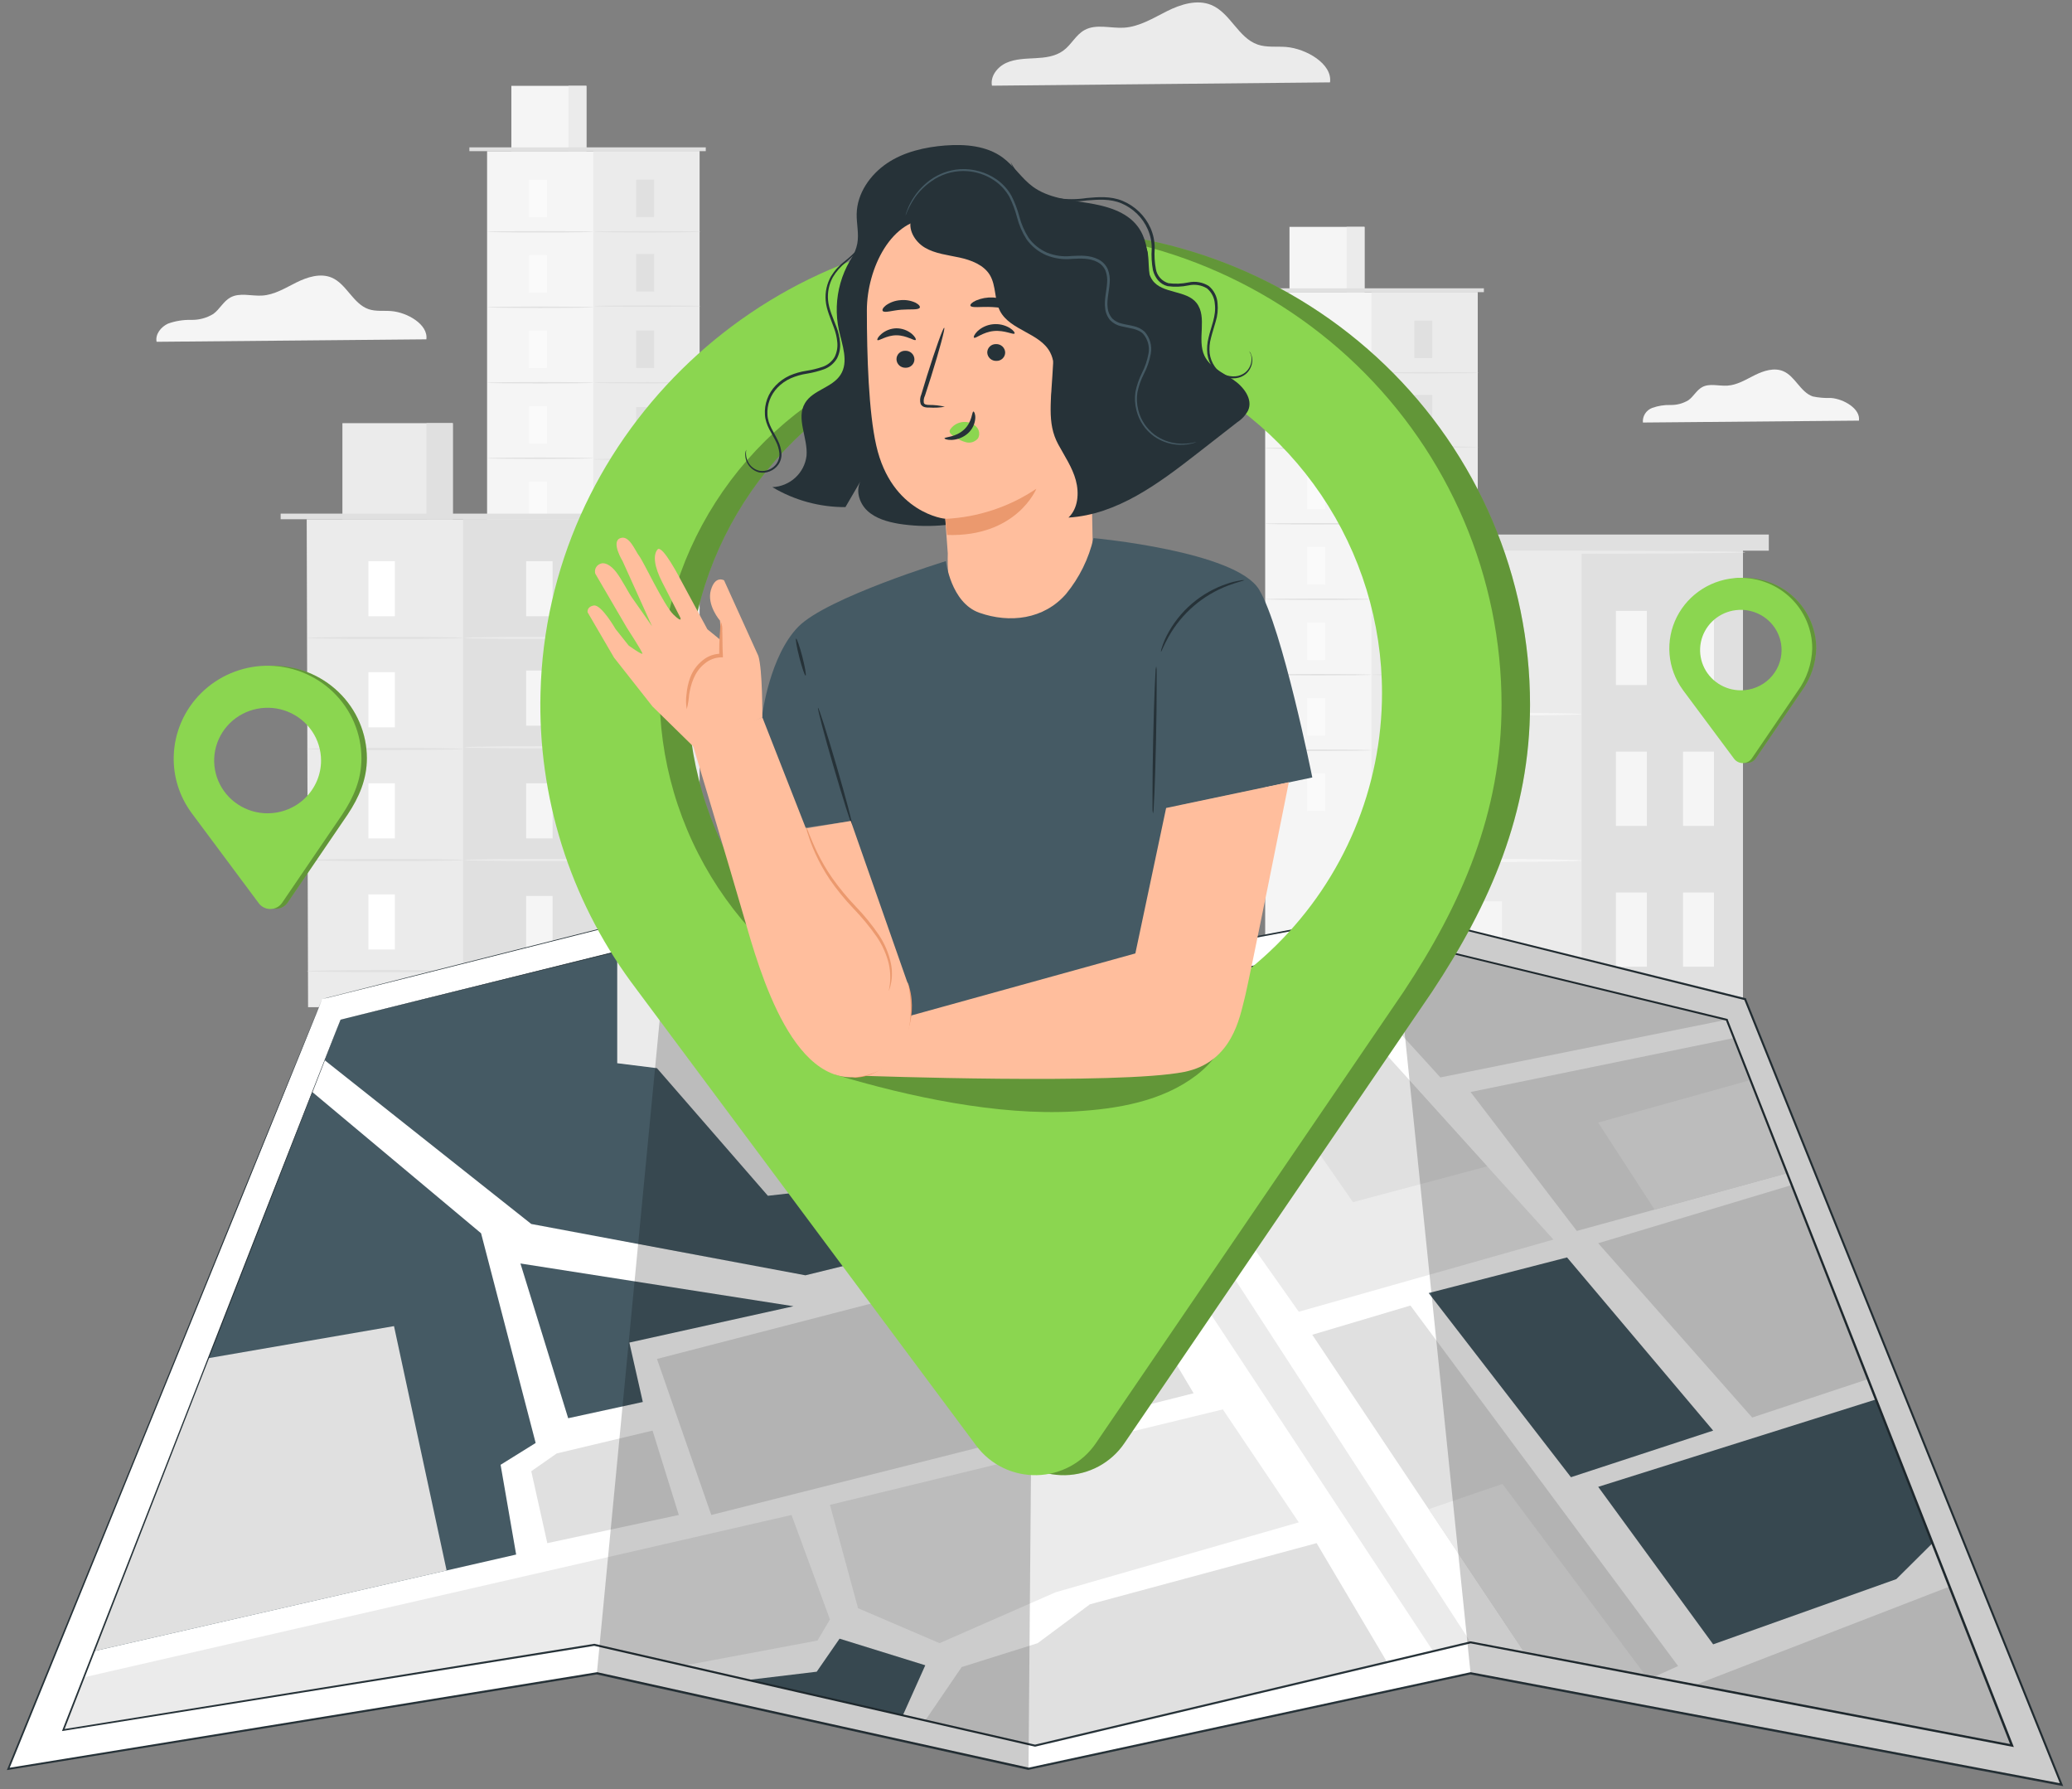 <svg width="161" height="139" viewBox="0 0 161 139" fill="none" xmlns="http://www.w3.org/2000/svg">
<rect x="0" y="0" width="161" height="139" fill="#808080" stroke="none"/>
<path d="M54.357 11.743H37.848V63.401H54.357V11.743Z" fill="#F5F5F5"/>
<path d="M54.357 11.743H46.102V63.259H54.357V11.743Z" fill="#EBEBEB"/>
<path d="M45.563 6.669H39.734V11.74H45.563V6.669Z" fill="#F5F5F5"/>
<path d="M45.563 6.669H44.173V11.74H45.563V6.669Z" fill="#EBEBEB"/>
<path d="M36.472 11.743V11.447H54.841V11.743" fill="#E0E0E0"/>
<path d="M42.503 13.955H41.106V16.865H42.503V13.955Z" fill="#FAFAFA"/>
<path d="M46.102 18.005C46.102 18.035 44.255 18.062 41.974 18.062C39.692 18.062 37.848 18.035 37.848 18.005C37.848 17.974 39.696 17.951 41.974 17.951C44.251 17.951 46.102 17.974 46.102 18.005Z" fill="#E0E0E0"/>
<path d="M50.829 13.955H49.432V16.865H50.829V13.955Z" fill="#E0E0E0"/>
<path d="M54.428 18.005C54.428 18.035 52.581 18.062 50.303 18.062C48.025 18.062 46.174 18.035 46.174 18.005C46.174 17.974 48.022 17.951 50.303 17.951C52.584 17.951 54.428 17.974 54.428 18.005Z" fill="#E0E0E0"/>
<path d="M50.829 19.731H49.432V22.641H50.829V19.731Z" fill="#E0E0E0"/>
<path d="M54.428 23.78C54.428 23.811 52.581 23.837 50.303 23.837C48.025 23.837 46.174 23.811 46.174 23.78C46.174 23.75 48.022 23.726 50.303 23.726C52.584 23.726 54.428 23.75 54.428 23.78Z" fill="#E0E0E0"/>
<path d="M50.829 25.678H49.432V28.588H50.829V25.678Z" fill="#E0E0E0"/>
<path d="M54.428 29.731C54.428 29.762 52.581 29.785 50.303 29.785C48.025 29.785 46.174 29.762 46.174 29.731C46.174 29.701 48.022 29.677 50.303 29.677C52.584 29.677 54.428 29.701 54.428 29.731Z" fill="#E0E0E0"/>
<path d="M50.829 31.629H49.432V34.539H50.829V31.629Z" fill="#E0E0E0"/>
<path d="M54.428 35.682C54.428 35.712 52.581 35.736 50.303 35.736C48.025 35.736 46.174 35.712 46.174 35.682C46.174 35.652 48.022 35.625 50.303 35.625C52.584 35.625 54.428 35.652 54.428 35.682Z" fill="#E0E0E0"/>
<path d="M50.829 37.412H49.432V40.322H50.829V37.412Z" fill="#E0E0E0"/>
<path d="M54.428 41.465C54.428 41.495 52.581 41.522 50.303 41.522C48.025 41.522 46.174 41.495 46.174 41.465C46.174 41.434 48.022 41.411 50.303 41.411C52.584 41.411 54.428 41.431 54.428 41.465Z" fill="#E0E0E0"/>
<path d="M50.829 43.214H49.432V46.124H50.829V43.214Z" fill="#E0E0E0"/>
<path d="M50.829 49.095H49.432V52.004H50.829V49.095Z" fill="#E0E0E0"/>
<path d="M54.428 47.264C54.428 47.294 52.581 47.321 50.303 47.321C48.025 47.321 46.174 47.294 46.174 47.264C46.174 47.233 48.022 47.21 50.303 47.21C52.584 47.21 54.428 47.233 54.428 47.264Z" fill="#E0E0E0"/>
<path d="M42.503 19.819H41.106V22.728H42.503V19.819Z" fill="#FAFAFA"/>
<path d="M46.103 23.868C46.103 23.898 44.255 23.925 41.974 23.925C39.693 23.925 37.842 23.898 37.842 23.868C37.842 23.837 39.689 23.814 41.967 23.814C44.245 23.814 46.103 23.837 46.103 23.868Z" fill="#E0E0E0"/>
<path d="M42.503 25.682H41.106V28.591H42.503V25.682Z" fill="#FAFAFA"/>
<path d="M46.103 29.735C46.103 29.765 44.255 29.788 41.974 29.788C39.693 29.788 37.842 29.765 37.842 29.735C37.842 29.704 39.689 29.677 41.967 29.677C44.245 29.677 46.103 29.704 46.103 29.735Z" fill="#E0E0E0"/>
<path d="M42.503 31.545H41.106V34.455H42.503V31.545Z" fill="#FAFAFA"/>
<path d="M46.103 35.598C46.103 35.628 44.255 35.652 41.974 35.652C39.693 35.652 37.842 35.628 37.842 35.598C37.842 35.568 39.689 35.541 41.967 35.541C44.245 35.541 46.103 35.568 46.103 35.598Z" fill="#E0E0E0"/>
<path d="M42.503 37.412H41.106V40.322H42.503V37.412Z" fill="#FAFAFA"/>
<path d="M46.103 41.465C46.103 41.495 44.255 41.522 41.974 41.522C39.693 41.522 37.842 41.492 37.842 41.465C37.842 41.438 39.689 41.411 41.967 41.411C44.245 41.411 46.103 41.431 46.103 41.465Z" fill="#E0E0E0"/>
<path d="M42.503 43.275H41.106V46.185H42.503V43.275Z" fill="#FAFAFA"/>
<path d="M46.102 47.325C46.102 47.355 44.255 47.382 41.974 47.382C39.692 47.382 37.848 47.355 37.848 47.325C37.848 47.294 39.696 47.27 41.974 47.27C44.251 47.27 46.102 47.294 46.102 47.325Z" fill="#E0E0E0"/>
<path d="M42.503 49.138H41.106V52.048H42.503V49.138Z" fill="#FAFAFA"/>
<path d="M114.817 22.695H98.308V74.352H114.817V22.695Z" fill="#F5F5F5"/>
<path d="M114.82 22.695H106.566V74.21H114.82V22.695Z" fill="#EBEBEB"/>
<path d="M106.027 17.624H100.197V22.695H106.027V17.624Z" fill="#F5F5F5"/>
<path d="M106.027 17.624H104.637V22.695H106.027V17.624Z" fill="#EBEBEB"/>
<path d="M96.936 22.695V22.398H115.302V22.695" fill="#E0E0E0"/>
<path d="M102.967 24.906H101.57V27.816H102.967V24.906Z" fill="#FAFAFA"/>
<path d="M106.566 28.959C106.566 28.989 104.718 29.013 102.437 29.013C100.156 29.013 98.308 28.989 98.308 28.959C98.308 28.929 100.159 28.902 102.437 28.902C104.715 28.902 106.566 28.929 106.566 28.959Z" fill="#E0E0E0"/>
<path d="M111.293 24.906H109.896V27.816H111.293V24.906Z" fill="#E0E0E0"/>
<path d="M114.892 28.959C114.892 28.989 113.045 29.013 110.763 29.013C108.482 29.013 106.638 28.989 106.638 28.959C106.638 28.929 108.485 28.902 110.763 28.902C113.041 28.902 114.892 28.929 114.892 28.959Z" fill="#E0E0E0"/>
<path d="M111.293 30.682H109.896V33.592H111.293V30.682Z" fill="#E0E0E0"/>
<path d="M114.892 34.721C114.892 34.752 113.045 34.775 110.763 34.775C108.482 34.775 106.638 34.752 106.638 34.721C106.638 34.691 108.485 34.664 110.763 34.664C113.041 34.664 114.892 34.721 114.892 34.721Z" fill="#E0E0E0"/>
<path d="M111.293 36.633H109.896V39.543H111.293V36.633Z" fill="#E0E0E0"/>
<path d="M114.892 40.686C114.892 40.716 113.045 40.74 110.763 40.74C108.482 40.74 106.638 40.716 106.638 40.686C106.638 40.655 108.485 40.628 110.763 40.628C113.041 40.628 114.892 40.655 114.892 40.686Z" fill="#E0E0E0"/>
<path d="M111.293 42.584H109.896V45.494H111.293V42.584Z" fill="#E0E0E0"/>
<path d="M114.892 46.633C114.892 46.667 113.045 46.691 110.763 46.691C108.482 46.691 106.638 46.667 106.638 46.633C106.638 46.599 108.485 46.579 110.763 46.579C113.041 46.579 114.892 46.603 114.892 46.633Z" fill="#E0E0E0"/>
<path d="M111.293 48.363H109.896V51.273H111.293V48.363Z" fill="#E0E0E0"/>
<path d="M114.892 52.416C114.892 52.446 113.045 52.47 110.763 52.47C108.482 52.47 106.638 52.446 106.638 52.416C106.638 52.385 108.485 52.358 110.763 52.358C113.041 52.358 114.892 52.385 114.892 52.416Z" fill="#E0E0E0"/>
<path d="M111.293 54.166H109.896V57.075H111.293V54.166Z" fill="#E0E0E0"/>
<path d="M111.293 60.046H109.896V62.956H111.293V60.046Z" fill="#E0E0E0"/>
<path d="M114.892 58.218C114.892 58.249 113.045 58.272 110.763 58.272C108.482 58.272 106.638 58.249 106.638 58.218C106.638 58.188 108.485 58.164 110.763 58.164C113.041 58.164 114.892 58.188 114.892 58.218Z" fill="#E0E0E0"/>
<path d="M102.967 30.77H101.57V33.679H102.967V30.77Z" fill="#FAFAFA"/>
<path d="M106.566 34.822C106.566 34.853 104.718 34.876 102.437 34.876C100.156 34.876 98.308 34.853 98.308 34.822C98.308 34.792 100.159 34.768 102.437 34.768C104.715 34.768 106.566 34.792 106.566 34.822Z" fill="#E0E0E0"/>
<path d="M102.967 36.636H101.57V39.546H102.967V36.636Z" fill="#FAFAFA"/>
<path d="M106.566 40.686C106.566 40.716 104.718 40.743 102.437 40.743C100.156 40.743 98.308 40.716 98.308 40.686C98.308 40.655 100.159 40.632 102.437 40.632C104.715 40.632 106.566 40.655 106.566 40.686Z" fill="#E0E0E0"/>
<path d="M102.967 42.5H101.57V45.409H102.967V42.5Z" fill="#FAFAFA"/>
<path d="M106.566 46.549C106.566 46.583 104.718 46.606 102.437 46.606C100.156 46.606 98.308 46.583 98.308 46.549C98.308 46.515 100.159 46.495 102.437 46.495C104.715 46.495 106.566 46.522 106.566 46.549Z" fill="#E0E0E0"/>
<path d="M102.967 48.363H101.57V51.273H102.967V48.363Z" fill="#FAFAFA"/>
<path d="M106.566 52.416C106.566 52.446 104.718 52.47 102.437 52.47C100.156 52.47 98.308 52.446 98.308 52.416C98.308 52.385 100.159 52.358 102.437 52.358C104.715 52.358 106.566 52.385 106.566 52.416Z" fill="#E0E0E0"/>
<path d="M102.967 54.23H101.57V57.139H102.967V54.23Z" fill="#FAFAFA"/>
<path d="M106.566 58.279C106.566 58.309 104.718 58.333 102.437 58.333C100.156 58.333 98.308 58.309 98.308 58.279C98.308 58.249 100.159 58.225 102.437 58.225C104.715 58.225 106.566 58.249 106.566 58.279Z" fill="#E0E0E0"/>
<path d="M102.967 60.093H101.57V63.003H102.967V60.093Z" fill="#FAFAFA"/>
<path d="M135.434 42.739H108.7V77.548H135.434V42.739Z" fill="#EBEBEB"/>
<path d="M135.43 42.739H122.897V77.548H135.43V42.739Z" fill="#E0E0E0"/>
<path d="M116.709 47.453H114.305V53.218H116.709V47.453Z" fill="#F5F5F5"/>
<path d="M116.709 70.016H114.305V75.781H116.709V70.016Z" fill="#F5F5F5"/>
<path d="M122.897 55.48C122.897 55.545 119.721 55.595 115.8 55.595C111.88 55.595 108.7 55.545 108.7 55.48C108.7 55.416 111.876 55.362 115.8 55.362C119.724 55.362 122.897 55.413 122.897 55.48Z" fill="#F5F5F5"/>
<path d="M116.709 58.818H114.305V64.584H116.709V58.818Z" fill="#F5F5F5"/>
<path d="M122.897 66.846C122.897 66.91 119.721 66.964 115.8 66.964C111.88 66.964 108.7 66.91 108.7 66.846C108.7 66.782 111.876 66.728 115.8 66.728C119.724 66.728 122.897 66.782 122.897 66.846Z" fill="#F5F5F5"/>
<path d="M127.965 47.453H125.561V53.218H127.965V47.453Z" fill="#F5F5F5"/>
<path d="M133.18 47.453H130.776V53.218H133.18V47.453Z" fill="#F5F5F5"/>
<path d="M127.965 58.39H125.561V64.156H127.965V58.39Z" fill="#F5F5F5"/>
<path d="M133.18 58.39H130.776V64.156H133.18V58.39Z" fill="#F5F5F5"/>
<path d="M127.965 69.331H125.561V75.097H127.965V69.331Z" fill="#F5F5F5"/>
<path d="M133.18 69.331H130.776V75.097H133.18V69.331Z" fill="#F5F5F5"/>
<path d="M137.442 41.525H106.689V42.779H137.442V41.525Z" fill="#E0E0E0"/>
<path d="M135.618 42.901C135.618 42.965 129.645 43.016 122.276 43.016C114.906 43.016 108.929 42.965 108.929 42.901C108.929 42.837 114.906 42.783 122.276 42.783C129.645 42.783 135.618 42.833 135.618 42.901Z" fill="#EBEBEB"/>
<path d="M48.233 78.243H23.938L23.832 40.335H48.127L48.233 78.243Z" fill="#EBEBEB"/>
<path d="M48.127 40.335H35.98V78.243H48.127V40.335Z" fill="#E0E0E0"/>
<path d="M35.184 32.873H26.606V40.335H35.184V32.873Z" fill="#EBEBEB"/>
<path d="M35.184 32.873H33.139V40.335H35.184V32.873Z" fill="#E0E0E0"/>
<path d="M48.838 39.9H21.808V40.335H48.838V39.9Z" fill="#E0E0E0"/>
<path d="M30.683 43.592H28.627V47.874H30.683V43.592Z" fill="white"/>
<path d="M35.98 49.556C35.98 49.6 33.248 49.637 29.905 49.637C26.561 49.637 23.84 49.597 23.84 49.556C23.84 49.516 26.572 49.476 29.912 49.476C33.251 49.476 35.98 49.506 35.98 49.556Z" fill="#E0E0E0"/>
<path d="M42.937 43.592H40.881V47.874H42.937V43.592Z" fill="#F5F5F5"/>
<path d="M48.233 49.556C48.233 49.6 45.501 49.637 42.158 49.637C38.815 49.637 36.086 49.6 36.086 49.556C36.086 49.513 38.818 49.476 42.158 49.476C45.498 49.476 48.233 49.506 48.233 49.556Z" fill="#EBEBEB"/>
<path d="M42.937 52.092H40.881V56.374H42.937V52.092Z" fill="#F5F5F5"/>
<path d="M48.233 58.053C48.233 58.097 45.501 58.134 42.158 58.134C38.815 58.134 36.086 58.097 36.086 58.053C36.086 58.009 38.818 57.969 42.158 57.969C45.498 57.969 48.233 58.006 48.233 58.053Z" fill="#EBEBEB"/>
<path d="M42.937 60.848H40.881V65.13H42.937V60.848Z" fill="#F5F5F5"/>
<path d="M48.233 66.809C48.233 66.853 45.501 66.89 42.158 66.89C38.815 66.89 36.086 66.853 36.086 66.809C36.086 66.765 38.818 66.725 42.158 66.725C45.498 66.725 48.233 66.752 48.233 66.809Z" fill="#EBEBEB"/>
<path d="M42.937 69.601H40.881V73.883H42.937V69.601Z" fill="#F5F5F5"/>
<path d="M48.233 75.565C48.233 75.609 45.501 75.646 42.158 75.646C38.815 75.646 36.086 75.609 36.086 75.565C36.086 75.522 38.818 75.481 42.158 75.481C45.498 75.481 48.233 75.518 48.233 75.565Z" fill="#EBEBEB"/>
<path d="M30.683 52.22H28.627V56.502H30.683V52.22Z" fill="white"/>
<path d="M35.98 58.181C35.98 58.228 33.248 58.262 29.905 58.262C26.561 58.262 23.84 58.228 23.84 58.181C23.84 58.134 26.572 58.1 29.912 58.1C33.251 58.1 35.98 58.137 35.98 58.181Z" fill="#E0E0E0"/>
<path d="M30.683 60.848H28.627V65.13H30.683V60.848Z" fill="white"/>
<path d="M35.98 66.809C35.98 66.856 33.248 66.894 29.905 66.894C26.561 66.894 23.84 66.856 23.84 66.809C23.84 66.762 26.572 66.728 29.912 66.728C33.251 66.728 35.98 66.752 35.98 66.809Z" fill="#E0E0E0"/>
<path d="M30.683 69.48H28.627V73.762H30.683V69.48Z" fill="white"/>
<path d="M35.98 75.441C35.98 75.484 33.248 75.522 29.905 75.522C26.561 75.522 23.84 75.484 23.84 75.441C23.84 75.397 26.572 75.36 29.912 75.36C33.251 75.36 35.98 75.394 35.98 75.441Z" fill="#E0E0E0"/>
<path d="M144.446 32.675C144.576 31.751 143.258 30.989 142.267 30.915C141.794 30.933 141.32 30.894 140.857 30.797C139.89 30.459 139.491 29.225 138.559 28.834C137.852 28.538 137.039 28.801 136.352 29.141C135.666 29.482 134.986 29.91 134.225 29.957C133.542 30.001 132.835 29.755 132.254 30.078C131.821 30.318 131.592 30.81 131.192 31.09C130.776 31.342 130.294 31.471 129.806 31.461C129.318 31.447 128.833 31.525 128.375 31.69C128.147 31.777 127.954 31.934 127.825 32.138C127.696 32.343 127.637 32.583 127.658 32.823L144.446 32.675Z" fill="#F5F5F5"/>
<path d="M103.346 6.399C103.547 4.96 101.485 3.773 99.931 3.648C99.193 3.591 98.425 3.702 97.728 3.463C96.212 2.94 95.604 1.005 94.125 0.388C93.019 -0.071 91.735 0.337 90.673 0.87C89.611 1.403 88.542 2.073 87.343 2.151C86.318 2.215 85.168 1.834 84.269 2.336C83.586 2.711 83.245 3.486 82.61 3.941C81.974 4.397 81.196 4.481 80.438 4.521C79.68 4.562 78.891 4.572 78.197 4.882C77.504 5.192 76.934 5.921 77.077 6.656L103.346 6.399Z" fill="#EBEBEB"/>
<path d="M33.129 26.36C33.289 25.21 31.646 24.262 30.397 24.165C29.809 24.117 29.198 24.208 28.638 24.016C27.429 23.598 26.93 22.057 25.769 21.565C24.885 21.198 23.87 21.524 23.017 21.949C22.163 22.374 21.309 22.91 20.36 22.961C19.53 23.011 18.628 22.708 17.901 23.109C17.358 23.406 17.074 24.023 16.576 24.387C16.057 24.705 15.455 24.866 14.844 24.849C14.236 24.836 13.63 24.934 13.058 25.139C12.508 25.389 12.051 25.965 12.167 26.552L33.129 26.36Z" fill="#F5F5F5"/>
<path d="M21.05 51.718C19.723 51.749 18.43 52.138 17.31 52.841C16.191 53.544 15.286 54.536 14.695 55.709C14.104 56.882 13.848 58.192 13.955 59.498C14.062 60.804 14.528 62.057 15.302 63.121L15.371 63.218L20.538 70.154C20.643 70.295 20.781 70.409 20.941 70.487C21.1 70.564 21.276 70.603 21.454 70.599C21.632 70.596 21.806 70.55 21.962 70.466C22.118 70.382 22.252 70.262 22.351 70.117L27.02 63.262C27.901 61.934 28.508 60.541 28.508 58.903C28.506 57.945 28.311 56.996 27.933 56.114C27.555 55.231 27.003 54.432 26.308 53.763C25.614 53.094 24.791 52.568 23.888 52.217C22.985 51.866 22.02 51.696 21.05 51.718ZM21.224 64.156C20.139 64.156 19.079 63.838 18.177 63.243C17.275 62.648 16.572 61.803 16.157 60.813C15.742 59.824 15.633 58.735 15.845 57.684C16.056 56.634 16.579 55.669 17.346 54.912C18.113 54.155 19.09 53.639 20.154 53.43C21.218 53.221 22.321 53.328 23.323 53.738C24.325 54.148 25.182 54.842 25.784 55.733C26.387 56.623 26.709 57.67 26.709 58.741C26.709 60.177 26.131 61.554 25.102 62.57C24.074 63.585 22.679 64.156 21.224 64.156Z" fill="#8BD650"/>
<g opacity="0.3">
<path d="M21.05 51.718C19.723 51.749 18.43 52.138 17.31 52.841C16.191 53.544 15.286 54.536 14.695 55.709C14.104 56.882 13.848 58.192 13.955 59.498C14.062 60.804 14.528 62.057 15.302 63.121L15.371 63.218L20.538 70.154C20.643 70.295 20.781 70.409 20.941 70.487C21.1 70.564 21.276 70.603 21.454 70.599C21.632 70.596 21.806 70.55 21.962 70.466C22.118 70.382 22.252 70.262 22.351 70.117L27.02 63.262C27.901 61.934 28.508 60.541 28.508 58.903C28.506 57.945 28.311 56.996 27.933 56.114C27.555 55.231 27.003 54.432 26.308 53.763C25.614 53.094 24.791 52.568 23.888 52.217C22.985 51.866 22.02 51.696 21.05 51.718ZM21.224 64.156C20.139 64.156 19.079 63.838 18.177 63.243C17.275 62.648 16.572 61.803 16.157 60.813C15.742 59.824 15.633 58.735 15.845 57.684C16.056 56.634 16.579 55.669 17.346 54.912C18.113 54.155 19.09 53.639 20.154 53.43C21.218 53.221 22.321 53.328 23.323 53.738C24.325 54.148 25.182 54.842 25.784 55.733C26.387 56.623 26.709 57.67 26.709 58.741C26.709 60.177 26.131 61.554 25.102 62.57C24.074 63.585 22.679 64.156 21.224 64.156Z" fill="black"/>
</g>
<path d="M20.619 51.718C18.748 51.767 16.967 52.523 15.642 53.829C14.318 55.135 13.551 56.893 13.499 58.741C13.454 60.31 13.934 61.851 14.865 63.124L14.937 63.222L20.1 70.157C20.205 70.302 20.344 70.418 20.504 70.498C20.665 70.578 20.843 70.617 21.023 70.614C21.202 70.611 21.379 70.564 21.536 70.479C21.694 70.394 21.828 70.272 21.927 70.124L26.596 63.269C27.48 61.941 28.085 60.548 28.085 58.91C28.084 57.95 27.888 57.001 27.511 56.117C27.133 55.233 26.58 54.433 25.884 53.763C25.189 53.093 24.365 52.567 23.461 52.216C22.557 51.865 21.591 51.695 20.619 51.718ZM20.79 63.181C19.969 63.181 19.166 62.94 18.484 62.489C17.801 62.038 17.27 61.397 16.956 60.648C16.642 59.899 16.56 59.075 16.721 58.279C16.882 57.484 17.277 56.754 17.858 56.181C18.439 55.608 19.179 55.218 19.985 55.06C20.79 54.902 21.625 54.983 22.383 55.294C23.142 55.604 23.79 56.13 24.247 56.804C24.703 57.478 24.946 58.271 24.946 59.081C24.946 59.62 24.838 60.153 24.629 60.65C24.42 61.147 24.113 61.599 23.727 61.98C23.341 62.36 22.884 62.662 22.38 62.867C21.875 63.073 21.335 63.178 20.79 63.178V63.181Z" fill="#8BD650"/>
<path d="M135.465 44.89C134.452 44.912 133.465 45.207 132.61 45.742C131.755 46.277 131.064 47.033 130.612 47.928C130.16 48.822 129.964 49.822 130.045 50.818C130.126 51.815 130.482 52.77 131.073 53.582L131.127 53.656L135.065 58.94C135.145 59.045 135.25 59.13 135.37 59.187C135.49 59.245 135.622 59.273 135.755 59.27C135.888 59.268 136.019 59.234 136.137 59.172C136.254 59.11 136.355 59.021 136.431 58.913L139.99 53.69C140.698 52.721 141.094 51.564 141.127 50.369C141.125 49.641 140.977 48.92 140.69 48.248C140.404 47.577 139.985 46.969 139.458 46.459C138.931 45.949 138.306 45.548 137.621 45.279C136.935 45.009 136.202 44.877 135.465 44.89ZM135.598 54.371C134.772 54.371 133.964 54.13 133.277 53.677C132.59 53.224 132.054 52.58 131.737 51.827C131.42 51.073 131.337 50.244 131.497 49.444C131.657 48.644 132.054 47.909 132.637 47.331C133.22 46.753 133.964 46.359 134.774 46.198C135.584 46.038 136.424 46.117 137.188 46.428C137.952 46.738 138.606 47.265 139.067 47.942C139.528 48.619 139.775 49.415 139.778 50.231C139.78 50.774 139.673 51.312 139.464 51.814C139.254 52.316 138.947 52.773 138.558 53.158C138.17 53.542 137.709 53.847 137.201 54.056C136.693 54.264 136.148 54.371 135.598 54.371Z" fill="#8BD650"/>
<g opacity="0.3">
<path d="M135.465 44.89C134.452 44.912 133.465 45.207 132.61 45.742C131.755 46.277 131.064 47.033 130.612 47.928C130.16 48.822 129.964 49.822 130.045 50.818C130.126 51.815 130.482 52.77 131.073 53.582L131.127 53.656L135.065 58.94C135.145 59.045 135.25 59.13 135.37 59.187C135.49 59.245 135.622 59.273 135.755 59.27C135.888 59.268 136.019 59.234 136.137 59.172C136.254 59.11 136.355 59.021 136.431 58.913L139.99 53.69C140.698 52.721 141.094 51.564 141.127 50.369C141.125 49.641 140.977 48.92 140.69 48.248C140.404 47.577 139.985 46.969 139.458 46.459C138.931 45.949 138.306 45.548 137.621 45.279C136.935 45.009 136.202 44.877 135.465 44.89ZM135.598 54.371C134.772 54.371 133.964 54.13 133.277 53.677C132.59 53.224 132.054 52.58 131.737 51.827C131.42 51.073 131.337 50.244 131.497 49.444C131.657 48.644 132.054 47.909 132.637 47.331C133.22 46.753 133.964 46.359 134.774 46.198C135.584 46.038 136.424 46.117 137.188 46.428C137.952 46.738 138.606 47.265 139.067 47.942C139.528 48.619 139.775 49.415 139.778 50.231C139.78 50.774 139.673 51.312 139.464 51.814C139.254 52.316 138.947 52.773 138.558 53.158C138.17 53.542 137.709 53.847 137.201 54.056C136.693 54.264 136.148 54.371 135.598 54.371Z" fill="black"/>
</g>
<path d="M135.137 44.89C134.125 44.914 133.14 45.21 132.286 45.746C131.432 46.282 130.743 47.038 130.292 47.932C129.841 48.826 129.646 49.825 129.728 50.821C129.809 51.816 130.165 52.771 130.755 53.582L130.807 53.656L134.741 58.94C134.821 59.048 134.927 59.135 135.048 59.194C135.17 59.253 135.304 59.282 135.439 59.28C135.575 59.277 135.708 59.242 135.827 59.179C135.946 59.115 136.048 59.024 136.124 58.913L139.682 53.69C140.389 52.721 140.784 51.563 140.816 50.369C140.815 49.639 140.666 48.917 140.379 48.244C140.091 47.571 139.671 46.962 139.142 46.452C138.613 45.942 137.987 45.541 137.299 45.273C136.611 45.005 135.876 44.874 135.137 44.89ZM135.267 53.626C134.641 53.626 134.028 53.443 133.508 53.099C132.987 52.756 132.581 52.268 132.342 51.697C132.102 51.126 132.04 50.497 132.162 49.891C132.284 49.285 132.585 48.728 133.028 48.291C133.471 47.853 134.035 47.556 134.649 47.435C135.263 47.315 135.9 47.376 136.478 47.613C137.057 47.849 137.551 48.25 137.899 48.764C138.247 49.278 138.432 49.882 138.432 50.501C138.433 50.911 138.351 51.318 138.192 51.697C138.033 52.077 137.8 52.421 137.506 52.712C137.212 53.002 136.863 53.232 136.479 53.389C136.094 53.546 135.683 53.627 135.267 53.626Z" fill="#8BD650"/>
<path d="M25.038 77.605L0.648 137.405L46.379 129.981L79.918 137.405L114.267 129.981L160.203 138.632L135.611 77.605L108.171 70.781L80.427 76L52.072 70.781L25.038 77.605Z" fill="white"/>
<path d="M25.038 77.605L25.486 77.487L26.821 77.15L32.053 75.818L52.062 70.761H52.079L80.424 75.963H80.4L108.144 70.737H108.192L135.629 77.541H135.67V77.578L160.258 138.605L160.32 138.754L160.159 138.723L136.53 134.273L114.223 130.072H114.261L79.908 137.489H79.888L46.352 130.072H46.379L0.645 137.489L0.532 137.506L0.576 137.402C8.12 118.938 14.237 103.989 18.451 93.654L23.321 81.763L24.588 78.674C24.875 77.98 25.025 77.626 25.025 77.626C25.025 77.626 24.885 77.986 24.601 78.688L23.345 81.79L18.519 93.681L0.71 137.429L0.638 137.341L46.379 129.903H46.41L79.946 137.321H79.912L114.261 129.903H114.278L136.585 134.104L160.214 138.555L160.115 138.673L135.526 77.646L135.581 77.693L108.144 70.862H108.192L80.438 76.058H80.414L52.069 70.825L32.08 75.855L26.838 77.167L25.496 77.504L25.038 77.605Z" fill="#263238"/>
<path d="M26.462 79.21L4.917 134.394L46.178 127.772L80.427 135.598L114.267 127.573L156.341 135.598L134.187 79.21L108.578 72.99L80.427 78.209L51.666 72.99L26.462 79.21Z" fill="white"/>
<path d="M7.311 128.264L40.106 120.762L38.897 113.79L41.622 112.094L37.381 95.805L24.267 84.831L7.311 128.264Z" fill="#455A64"/>
<path d="M4.917 134.394L6.515 130.301L61.505 117.688L64.489 125.803L63.523 127.442L53.196 129.377L46.178 127.772L4.917 134.394Z" fill="#EBEBEB"/>
<path d="M64.489 116.902L66.671 124.93L73.006 127.647L82.015 123.696L100.918 118.261L95.02 109.488L64.489 116.902Z" fill="#EBEBEB"/>
<path d="M42.527 119.876L52.745 117.688L50.706 111.133L43.261 112.907L41.281 114.289L42.527 119.876Z" fill="#E0E0E0"/>
<path d="M40.44 98.152L44.149 110.172L49.948 108.911L48.903 104.295L61.658 101.473L40.44 98.152Z" fill="#455A64"/>
<path d="M25.233 82.363L41.28 95.081L62.583 99.069L85.307 93.493L74.936 77.211L51.665 72.99L26.462 79.21L25.233 82.363Z" fill="#EBEBEB"/>
<path d="M78.04 77.774L111.354 128.264L114.267 127.573L82.022 77.912L80.427 78.209L78.04 77.774Z" fill="#EBEBEB"/>
<path d="M51.048 105.566L55.269 117.688L92.746 108.233L85.81 96.578L51.048 105.566Z" fill="#E0E0E0"/>
<path d="M71.896 133.649L72.262 133.113L74.724 129.502L80.629 127.647L84.692 124.626L102.304 119.876L107.775 129.111L80.427 135.598" fill="#E0E0E0"/>
<path d="M103.097 74.004L111.921 83.698L134.187 79.21L108.578 72.99L103.097 74.004Z" fill="#E0E0E0"/>
<path d="M138.873 91.136L122.522 95.623L114.267 84.831L134.744 80.633L138.873 91.136Z" fill="#E0E0E0"/>
<path d="M83.771 77.585L100.918 101.901L120.705 96.294L100.918 74.409L83.771 77.585Z" fill="#EBEBEB"/>
<path d="M131.705 130.898L151.488 123.247L156.341 135.598L131.705 130.898Z" fill="#E0E0E0"/>
<path d="M111.013 100.448L121.763 97.68L133.118 111.133L122.067 114.754L111.013 100.448Z" fill="#455A64"/>
<path d="M124.185 96.578L136.148 110.118L145.157 107.131L139.231 92.053L124.185 96.578Z" fill="#E0E0E0"/>
<path d="M133.118 127.738L124.185 115.503L145.778 108.709L150.163 119.876L147.349 122.671L133.118 127.738Z" fill="#455A64"/>
<path d="M101.966 103.688L118.379 128.264L128.487 130.284L130.393 129.424L109.595 101.419L101.966 103.688Z" fill="#E0E0E0"/>
<path d="M34.703 122L30.615 103.017L16.197 105.506L7.311 128.264L34.703 122Z" fill="#E0E0E0"/>
<path d="M47.96 73.903V82.595L51.047 82.98L59.667 92.892L67.078 92.053L70.605 97.1L62.583 99.069L41.28 95.081L25.233 82.363L26.462 79.21L47.96 73.903Z" fill="#455A64"/>
<path d="M93.026 75.946L105.132 93.388L115.562 90.606L100.918 74.409L93.026 75.946Z" fill="#E0E0E0"/>
<path d="M128.566 93.965L124.185 87.204L136.028 83.9L138.873 91.136L128.566 93.965Z" fill="#EBEBEB"/>
<path d="M111.013 117.236L116.747 115.277L127.866 130.159L118.379 128.264L111.013 117.236Z" fill="#EBEBEB"/>
<path d="M58.131 130.503L63.462 129.863L65.237 127.297L71.897 129.364L70.155 133.251L58.131 130.503Z" fill="#455A64"/>
<path d="M26.463 79.227L28.122 78.806L32.999 77.592L51.656 72.963H51.673L80.438 78.165H80.414L108.564 72.936H108.595L134.208 79.15H134.246V79.19C141.045 96.422 148.534 115.493 156.423 135.567L156.481 135.716L156.324 135.685L135.216 131.66L114.25 127.658H114.288L80.448 135.682H80.407L46.161 127.85H46.191L4.927 134.458L4.818 134.475L4.856 134.371C11.525 117.327 16.924 103.53 20.654 93.995C22.522 89.234 23.97 85.535 24.953 83.027L26.077 80.178C26.329 79.534 26.463 79.21 26.463 79.21C26.463 79.21 26.336 79.547 26.087 80.191L24.981 83.05L20.708 94.042L4.979 134.418L4.907 134.333L46.164 127.698H46.195L80.445 135.534H80.407L114.247 127.506H114.268L135.25 131.488L156.345 135.514L156.246 135.632C148.36 115.553 140.878 96.497 134.099 79.241L134.153 79.288L108.54 73.06H108.571L80.417 78.266H80.394L51.639 73.033L33.026 77.612L28.14 78.809L26.463 79.227Z" fill="#263238"/>
<g opacity="0.2">
<path d="M79.918 137.405L80.427 76L52.072 70.781L46.379 129.981L79.918 137.405Z" fill="black"/>
</g>
<g opacity="0.2">
<path d="M108.171 70.781L114.267 129.981L160.203 138.632L135.611 77.605L108.171 70.781Z" fill="black"/>
</g>
<path d="M80.646 17.893C60.838 18.348 44.682 34.29 44.211 53.845C44.002 61.873 46.467 69.746 51.228 76.257L51.594 76.746L51.645 76.816L78.078 112.313C78.617 113.037 79.325 113.623 80.141 114.02C80.958 114.417 81.859 114.615 82.769 114.596C83.679 114.577 84.572 114.342 85.371 113.912C86.169 113.481 86.852 112.867 87.36 112.121L111.265 77.056C115.787 70.245 118.888 63.131 118.888 54.742C118.888 49.826 117.892 44.96 115.959 40.43C114.025 35.899 111.194 31.797 107.63 28.363C104.067 24.93 99.844 22.235 95.21 20.436C90.575 18.638 85.624 17.774 80.646 17.893ZM81.534 81.547C75.982 81.547 70.555 79.923 65.939 76.878C61.322 73.834 57.724 69.506 55.599 64.442C53.474 59.379 52.918 53.807 54.001 48.431C55.083 43.055 57.756 38.117 61.682 34.241C65.607 30.365 70.608 27.726 76.053 26.656C81.498 25.587 87.142 26.135 92.271 28.233C97.4 30.33 101.784 33.882 104.868 38.439C107.953 42.996 109.599 48.354 109.599 53.835C109.599 61.184 106.642 68.232 101.379 73.429C96.116 78.626 88.977 81.546 81.534 81.547Z" fill="#8BD650"/>
<g opacity="0.3">
<path d="M80.646 17.893C60.838 18.348 44.682 34.29 44.211 53.845C44.002 61.873 46.467 69.746 51.228 76.257L51.594 76.746L51.645 76.816L78.078 112.313C78.617 113.037 79.325 113.623 80.141 114.02C80.958 114.417 81.859 114.615 82.769 114.596C83.679 114.577 84.572 114.342 85.371 113.912C86.169 113.481 86.852 112.867 87.36 112.121L111.265 77.056C115.787 70.245 118.888 63.131 118.888 54.742C118.888 49.826 117.892 44.96 115.959 40.43C114.025 35.899 111.194 31.797 107.63 28.363C104.067 24.93 99.844 22.235 95.21 20.436C90.575 18.638 85.624 17.774 80.646 17.893ZM81.534 81.547C75.982 81.547 70.555 79.923 65.939 76.878C61.322 73.834 57.724 69.506 55.599 64.442C53.474 59.379 52.918 53.807 54.001 48.431C55.083 43.055 57.756 38.117 61.682 34.241C65.607 30.365 70.608 27.726 76.053 26.656C81.498 25.587 87.142 26.135 92.271 28.233C97.4 30.33 101.784 33.882 104.868 38.439C107.953 42.996 109.599 48.354 109.599 53.835C109.599 61.184 106.642 68.232 101.379 73.429C96.116 78.626 88.977 81.546 81.534 81.547Z" fill="black"/>
</g>
<path d="M78.433 17.893C58.626 18.348 42.469 34.29 41.998 53.845C41.789 61.873 44.255 69.746 49.016 76.257L49.381 76.746L49.432 76.816L75.865 112.313C76.404 113.037 77.112 113.623 77.929 114.02C78.745 114.417 79.647 114.615 80.557 114.596C81.467 114.577 82.359 114.342 83.158 113.912C83.957 113.481 84.639 112.867 85.147 112.121L109.053 77.056C113.574 70.245 116.675 63.131 116.675 54.742C116.675 49.826 115.679 44.96 113.746 40.43C111.813 35.899 108.981 31.797 105.418 28.363C101.854 24.93 97.631 22.235 92.997 20.436C88.363 18.638 83.411 17.774 78.433 17.893ZM79.321 81.547C73.769 81.547 68.343 79.923 63.726 76.878C59.11 73.834 55.512 69.506 53.387 64.442C51.262 59.379 50.706 53.807 51.788 48.431C52.871 43.055 55.544 38.117 59.469 34.241C63.394 30.365 68.396 27.726 73.841 26.656C79.285 25.587 84.929 26.135 90.058 28.233C95.187 30.33 99.571 33.882 102.656 38.439C105.74 42.996 107.386 48.354 107.386 53.835C107.386 61.184 104.429 68.232 99.166 73.429C93.903 78.626 86.765 81.546 79.321 81.547Z" fill="#8BD650"/>
<g opacity="0.3">
<path d="M95.467 74.736C95.016 75.238 65.336 82.976 64.889 83.479C70.578 85.192 77.524 86.682 83.474 86.341C86.824 86.152 90.304 85.562 92.967 83.526C95.631 81.489 97.079 77.642 95.467 74.736Z" fill="black"/>
</g>
<path d="M67.122 18.814C66.266 19.713 65.642 20.803 65.305 21.991C64.967 23.179 64.925 24.43 65.183 25.638C65.442 26.805 65.961 28.106 65.312 29.114C64.663 30.122 63.154 30.294 62.55 31.316C61.832 32.513 62.789 34.013 62.669 35.409C62.592 36.06 62.282 36.662 61.796 37.108C61.31 37.554 60.679 37.815 60.016 37.843C61.727 38.866 63.691 39.403 65.692 39.394C66.101 38.693 66.51 37.992 66.918 37.29C66.446 38.036 66.747 39.071 67.392 39.674C68.038 40.278 68.939 40.531 69.817 40.686C71.922 41.02 74.078 40.868 76.114 40.243C78.15 39.617 80.012 38.535 81.555 37.081" fill="#263238"/>
<path d="M91.069 26.13C90.642 25.267 90.02 24.498 89.703 23.595C88.985 21.656 89.651 19.265 88.412 17.603C87.531 16.416 85.953 15.995 84.481 15.762C83.009 15.53 81.448 15.375 80.253 14.501C79.375 13.857 78.791 12.886 77.917 12.242C76.671 11.322 75.001 11.184 73.45 11.302C71.9 11.42 70.233 11.794 68.918 12.687C67.604 13.581 66.6 15.027 66.566 16.605C66.549 17.374 66.753 18.149 66.617 18.905C66.466 19.738 65.934 20.446 65.637 21.241C65.357 22.096 65.373 23.017 65.682 23.861C65.991 24.706 66.576 25.424 67.344 25.904L80.151 38.234C82.541 38.767 87.923 36.977 89.447 35.072C90.97 33.167 92.141 28.315 91.069 26.13Z" fill="#263238"/>
<path d="M67.358 24.107C67.358 20.907 69.254 16.861 72.481 17L82.692 18.884C83.167 18.905 83.616 19.101 83.952 19.433C84.288 19.765 84.485 20.209 84.505 20.678L84.949 44.671H85.017C85.017 44.671 83.173 51.563 76.398 49.927C75.052 49.59 74.349 48.221 74.007 46.775H73.942C73.925 46.599 73.915 46.438 73.901 46.273C73.699 45.191 73.613 44.091 73.645 42.992C73.499 41.06 73.451 40.268 73.451 40.294C73.451 40.322 69.281 39.876 68.089 34.613C67.498 32.024 67.358 27.664 67.358 24.107Z" fill="#FFBE9D"/>
<path d="M76.712 27.388C76.715 27.476 76.736 27.563 76.774 27.644C76.812 27.724 76.865 27.797 76.931 27.857C76.997 27.917 77.074 27.964 77.159 27.994C77.243 28.025 77.332 28.039 77.422 28.035C77.511 28.038 77.6 28.023 77.683 27.991C77.766 27.959 77.841 27.911 77.905 27.85C77.969 27.788 78.019 27.715 78.054 27.634C78.088 27.553 78.106 27.466 78.105 27.378C78.102 27.289 78.08 27.202 78.043 27.122C78.005 27.041 77.952 26.969 77.886 26.909C77.82 26.849 77.743 26.802 77.658 26.771C77.574 26.741 77.484 26.727 77.395 26.73C77.306 26.728 77.217 26.743 77.134 26.774C77.051 26.806 76.975 26.855 76.912 26.916C76.848 26.977 76.797 27.051 76.763 27.132C76.729 27.213 76.711 27.3 76.712 27.388Z" fill="#263238"/>
<path d="M69.66 27.921C69.663 28.009 69.684 28.096 69.722 28.177C69.76 28.257 69.813 28.329 69.879 28.39C69.945 28.45 70.022 28.497 70.107 28.527C70.191 28.558 70.28 28.572 70.37 28.568C70.461 28.571 70.551 28.555 70.635 28.522C70.719 28.489 70.795 28.44 70.859 28.377C70.923 28.314 70.974 28.238 71.007 28.155C71.04 28.072 71.056 27.983 71.053 27.894C71.045 27.715 70.966 27.547 70.833 27.427C70.7 27.306 70.523 27.242 70.343 27.25C70.252 27.246 70.162 27.261 70.078 27.294C69.994 27.326 69.918 27.376 69.854 27.439C69.79 27.502 69.739 27.577 69.706 27.66C69.673 27.743 69.657 27.831 69.66 27.921Z" fill="#263238"/>
<path d="M68.177 26.413C68.269 26.525 68.86 26.043 69.663 26.046C70.465 26.049 71.06 26.518 71.152 26.403C71.196 26.353 71.104 26.151 70.848 25.931C70.513 25.656 70.092 25.505 69.656 25.503C69.22 25.511 68.802 25.671 68.474 25.955C68.235 26.157 68.133 26.363 68.177 26.413Z" fill="#263238"/>
<path d="M75.684 26.231C75.793 26.332 76.367 25.796 77.217 25.715C78.067 25.635 78.751 26.026 78.832 25.908C78.874 25.854 78.757 25.662 78.46 25.476C78.068 25.242 77.608 25.141 77.152 25.189C76.699 25.235 76.273 25.428 75.943 25.739C75.701 25.979 75.629 26.188 75.684 26.231Z" fill="#263238"/>
<path d="M73.416 31.596C73.016 31.501 72.606 31.454 72.194 31.457C72.006 31.457 71.822 31.424 71.784 31.296C71.754 31.103 71.785 30.907 71.873 30.733C72.023 30.271 72.18 29.782 72.344 29.273C72.996 27.192 73.454 25.49 73.368 25.463C73.283 25.436 72.686 27.105 72.037 29.172C71.88 29.684 71.733 30.183 71.589 30.642C71.484 30.875 71.466 31.138 71.538 31.383C71.571 31.449 71.619 31.506 71.679 31.549C71.738 31.593 71.807 31.623 71.88 31.636C71.992 31.659 72.107 31.667 72.221 31.66C72.621 31.688 73.022 31.667 73.416 31.596Z" fill="#263238"/>
<path d="M73.454 40.308C75.986 40.187 78.436 39.376 80.53 37.965C80.53 37.965 79.013 41.724 73.59 41.559L73.454 40.308Z" fill="#EB996E"/>
<path d="M73.843 33.346C73.973 33.161 74.149 33.012 74.353 32.913C74.557 32.814 74.784 32.768 75.011 32.779C75.176 32.785 75.338 32.822 75.488 32.89C75.638 32.958 75.773 33.054 75.885 33.174C75.992 33.29 76.061 33.437 76.081 33.593C76.101 33.749 76.072 33.907 75.998 34.047C75.886 34.186 75.736 34.289 75.565 34.343C75.394 34.397 75.211 34.399 75.038 34.35C74.68 34.249 74.346 34.078 74.055 33.848C73.967 33.796 73.89 33.727 73.829 33.646C73.801 33.605 73.786 33.558 73.786 33.509C73.786 33.46 73.801 33.413 73.829 33.373" fill="#8BD650"/>
<path d="M75.636 31.97C75.513 31.97 75.561 32.766 74.909 33.373C74.256 33.979 73.389 33.946 73.389 34.047C73.389 34.097 73.59 34.188 73.956 34.175C74.428 34.151 74.878 33.965 75.226 33.649C75.558 33.343 75.757 32.923 75.783 32.476C75.793 32.152 75.691 31.96 75.636 31.97Z" fill="#263238"/>
<path d="M75.407 23.75C75.496 23.945 76.231 23.804 77.115 23.854C77.999 23.905 78.713 24.094 78.823 23.908C78.867 23.821 78.734 23.639 78.437 23.463C78.042 23.251 77.604 23.13 77.155 23.109C76.706 23.088 76.258 23.168 75.845 23.342C75.517 23.49 75.367 23.655 75.407 23.75Z" fill="#263238"/>
<path d="M68.598 24.165C68.755 24.323 69.329 24.114 70.032 24.06C70.736 24.006 71.34 24.094 71.466 23.908C71.521 23.821 71.415 23.659 71.145 23.517C70.776 23.345 70.367 23.276 69.96 23.318C69.554 23.347 69.164 23.487 68.834 23.723C68.594 23.912 68.526 24.087 68.598 24.165Z" fill="#263238"/>
<path d="M84.97 19.343C84.372 18.669 83.433 18.402 82.545 18.197C78.711 17.315 74.785 16.887 70.848 16.919C70.48 17.768 71.074 18.773 71.873 19.242C72.672 19.711 73.645 19.808 74.557 20.007C75.469 20.206 76.432 20.577 76.91 21.356C77.419 22.202 77.252 23.308 77.713 24.178C78.512 25.675 80.81 25.864 81.599 27.374C82.197 28.511 81.677 29.876 81.681 31.157C81.682 31.807 81.823 32.45 82.095 33.042C82.367 33.634 82.764 34.162 83.259 34.59C83.754 35.019 84.336 35.338 84.966 35.527C85.596 35.716 86.26 35.77 86.913 35.685C86.533 31.127 86.155 26.57 85.779 22.013C85.704 21.083 85.598 20.061 84.97 19.343Z" fill="#263238"/>
<path d="M95.812 29.488C94.996 28.949 94.013 28.521 93.593 27.644C92.985 26.37 93.845 24.65 92.974 23.534C92.182 22.523 90.311 22.829 89.559 21.781C88.972 20.962 89.392 20.095 89.105 19.353C88.818 18.611 87.606 18.075 86.82 18.278L81.838 28.093C81.684 31.174 81.326 32.853 82.227 34.519C82.722 35.433 83.323 36.306 83.593 37.304C83.863 38.302 83.778 39.489 83.023 40.207C86.8 39.978 90.031 37.56 93.005 35.244L96.15 32.793C96.499 32.565 96.784 32.254 96.98 31.889C97.38 31.012 96.625 30.028 95.812 29.488Z" fill="#263238"/>
<path d="M92.981 34.327C92.858 34.385 92.729 34.429 92.595 34.458C92.21 34.553 91.812 34.58 91.417 34.539C90.789 34.48 90.187 34.259 89.672 33.898C88.988 33.406 88.504 32.689 88.306 31.875C88.183 31.408 88.157 30.921 88.228 30.443C88.329 29.939 88.496 29.45 88.726 28.989C88.972 28.509 89.146 27.995 89.242 27.465C89.292 27.194 89.279 26.915 89.206 26.649C89.133 26.383 89 26.137 88.818 25.928C88.415 25.527 87.766 25.503 87.148 25.351C86.813 25.285 86.507 25.12 86.267 24.879C86.043 24.615 85.906 24.289 85.874 23.945C85.786 23.271 85.991 22.597 86.025 21.966C86.056 21.646 86.013 21.323 85.898 21.022C85.771 20.729 85.542 20.49 85.253 20.348C84.659 20.041 83.962 20.075 83.289 20.112C82.607 20.181 81.918 20.08 81.285 19.819C80.674 19.553 80.148 19.127 79.765 18.588C79.43 18.062 79.181 17.487 79.027 16.885C78.882 16.33 78.68 15.791 78.423 15.277C78.157 14.811 77.794 14.406 77.357 14.09C76.633 13.566 75.758 13.284 74.859 13.284C73.961 13.284 73.086 13.566 72.361 14.09C71.858 14.438 71.422 14.872 71.074 15.371C70.783 15.803 70.544 16.267 70.363 16.754C70.366 16.719 70.373 16.685 70.384 16.652C70.404 16.588 70.428 16.487 70.476 16.366C70.609 15.999 70.786 15.65 71.002 15.324C71.345 14.801 71.781 14.344 72.289 13.975C72.961 13.491 73.758 13.202 74.588 13.143C75.609 13.083 76.62 13.367 77.456 13.948C77.918 14.277 78.302 14.701 78.583 15.189C78.849 15.713 79.059 16.264 79.208 16.831C79.361 17.412 79.603 17.965 79.925 18.473C80.289 18.979 80.785 19.377 81.36 19.626C81.962 19.868 82.616 19.958 83.262 19.886C83.945 19.852 84.672 19.805 85.335 20.145C85.671 20.309 85.937 20.587 86.083 20.928C86.211 21.259 86.26 21.614 86.226 21.966C86.185 22.641 85.987 23.288 86.069 23.912C86.095 24.212 86.215 24.497 86.411 24.728C86.623 24.937 86.892 25.081 87.186 25.142C87.483 25.22 87.794 25.257 88.101 25.338C88.418 25.407 88.711 25.558 88.948 25.776C89.15 26.007 89.297 26.28 89.379 26.575C89.46 26.869 89.474 27.178 89.419 27.479C89.319 28.027 89.137 28.558 88.88 29.053C88.65 29.502 88.482 29.98 88.381 30.473C88.31 30.929 88.331 31.394 88.443 31.842C88.631 32.621 89.09 33.311 89.74 33.791C90.236 34.146 90.816 34.371 91.424 34.445C91.946 34.506 92.475 34.465 92.981 34.327Z" fill="#455A64"/>
<path d="M97.066 27.277C97.141 27.358 97.198 27.455 97.233 27.56C97.337 27.866 97.326 28.198 97.202 28.497C97.116 28.715 96.977 28.909 96.796 29.06C96.575 29.238 96.307 29.349 96.024 29.381C95.681 29.422 95.334 29.369 95.019 29.228C94.705 29.087 94.436 28.863 94.242 28.581C94.015 28.256 93.868 27.883 93.815 27.492C93.769 27.072 93.8 26.647 93.907 26.238C94.088 25.399 94.518 24.552 94.395 23.608C94.382 23.377 94.321 23.15 94.216 22.942C94.111 22.735 93.964 22.551 93.784 22.401C93.359 22.145 92.85 22.062 92.363 22.169C91.824 22.284 91.267 22.305 90.721 22.229C90.43 22.155 90.17 21.994 89.976 21.767C89.791 21.539 89.658 21.273 89.587 20.988C89.485 20.442 89.453 19.884 89.491 19.33C89.499 18.811 89.395 18.296 89.187 17.819C88.791 16.911 88.058 16.188 87.138 15.796C86.26 15.425 85.314 15.503 84.464 15.57C83.66 15.683 82.843 15.669 82.043 15.53C81.386 15.385 80.765 15.11 80.219 14.72C79.808 14.431 79.443 14.082 79.137 13.685C78.869 13.354 78.662 12.978 78.525 12.576C78.722 12.947 78.95 13.3 79.208 13.632C79.935 14.522 80.948 15.14 82.081 15.381C82.866 15.502 83.665 15.502 84.451 15.381C85.301 15.307 86.281 15.216 87.22 15.601C88.193 16.005 88.972 16.761 89.399 17.715C89.62 18.218 89.73 18.761 89.723 19.309C89.685 19.846 89.716 20.385 89.816 20.914C89.861 21.166 89.976 21.401 90.147 21.592C90.319 21.784 90.541 21.925 90.789 22C91.31 22.069 91.839 22.048 92.353 21.939C92.893 21.824 93.457 21.924 93.924 22.216C94.125 22.383 94.289 22.589 94.406 22.821C94.523 23.052 94.592 23.306 94.607 23.564C94.654 24.044 94.605 24.527 94.46 24.987C94.341 25.432 94.194 25.847 94.095 26.258C93.987 26.647 93.953 27.051 93.996 27.452C94.042 27.814 94.174 28.161 94.382 28.463C94.558 28.727 94.804 28.937 95.093 29.073C95.382 29.208 95.703 29.263 96.021 29.232C96.282 29.206 96.531 29.108 96.738 28.949C96.911 28.813 97.047 28.637 97.134 28.436C97.259 28.155 97.283 27.84 97.202 27.543C97.162 27.452 97.116 27.363 97.066 27.277Z" fill="#263238"/>
<path d="M57.99 34.934C57.927 35.262 57.979 35.602 58.137 35.898C58.225 36.068 58.351 36.217 58.505 36.334C58.658 36.45 58.836 36.532 59.025 36.572C59.276 36.609 59.533 36.577 59.767 36.478C60 36.379 60.201 36.218 60.347 36.013C60.51 35.771 60.584 35.482 60.559 35.193C60.524 34.874 60.43 34.565 60.282 34.279C59.995 33.683 59.493 33.059 59.438 32.233C59.409 31.815 59.468 31.395 59.612 31.001C59.756 30.607 59.982 30.247 60.275 29.944C60.582 29.623 60.949 29.363 61.354 29.178C61.77 28.997 62.209 28.871 62.659 28.804C63.092 28.738 63.519 28.634 63.933 28.49C64.319 28.353 64.645 28.086 64.851 27.735C65.027 27.381 65.099 26.985 65.06 26.592C65.026 26.207 64.938 25.828 64.8 25.466C64.544 24.751 64.216 24.063 64.158 23.352C64.103 22.697 64.247 22.041 64.571 21.467C64.851 21.009 65.216 20.608 65.647 20.284C65.96 20.038 66.254 19.769 66.528 19.481C66.754 19.231 66.924 18.937 67.03 18.618C67.03 18.618 67.03 18.642 67.03 18.686C67.021 18.751 67.005 18.816 66.982 18.878C66.899 19.119 66.77 19.342 66.603 19.535C66.337 19.836 66.047 20.116 65.736 20.371C65.325 20.695 64.977 21.09 64.711 21.538C64.414 22.088 64.285 22.711 64.343 23.332C64.404 24.006 64.725 24.68 64.995 25.395C65.142 25.774 65.236 26.171 65.271 26.575C65.317 27.007 65.238 27.444 65.043 27.833C64.813 28.228 64.451 28.531 64.018 28.689C63.591 28.841 63.151 28.954 62.703 29.026C62.271 29.091 61.85 29.211 61.45 29.384C61.065 29.555 60.717 29.798 60.425 30.099C60.151 30.38 59.939 30.715 59.802 31.082C59.666 31.449 59.608 31.84 59.633 32.23C59.674 32.985 60.142 33.578 60.439 34.212C60.594 34.519 60.689 34.852 60.719 35.193C60.747 35.519 60.657 35.844 60.466 36.11C60.302 36.335 60.077 36.51 59.816 36.614C59.556 36.719 59.271 36.748 58.995 36.7C58.664 36.617 58.374 36.421 58.176 36.147C57.978 35.873 57.884 35.539 57.912 35.203C57.921 35.109 57.947 35.018 57.99 34.934Z" fill="#263238"/>
<path d="M59.236 55.494C59.236 55.494 59.81 50.959 62.023 48.693C64.236 46.428 73.498 43.589 73.498 43.589C73.498 43.589 73.88 46.822 76.1 47.601C78.453 48.43 81.11 48.12 82.831 46.144C83.872 44.878 84.604 43.392 84.969 41.802C84.969 41.802 96.031 42.813 97.834 45.8C99.637 48.788 101.969 60.396 101.969 60.396L91.629 62.564L93.035 82.545H65.572L66.108 63.792L58.629 64.847L59.236 55.494Z" fill="#455A64"/>
<path d="M89.591 63.205C89.558 63.058 89.545 62.907 89.553 62.757C89.553 62.467 89.553 62.045 89.553 61.529C89.553 60.491 89.57 59.061 89.604 57.483C89.638 55.905 89.679 54.472 89.724 53.437C89.744 52.918 89.765 52.5 89.785 52.21C89.783 52.059 89.802 51.907 89.843 51.761C89.873 51.909 89.885 52.06 89.877 52.21C89.877 52.5 89.877 52.921 89.877 53.437C89.877 54.476 89.86 55.905 89.826 57.483C89.792 59.061 89.751 60.494 89.707 61.529C89.686 62.045 89.662 62.463 89.645 62.753C89.649 62.906 89.631 63.058 89.591 63.205Z" fill="#263238"/>
<path d="M63.56 54.978C63.625 54.961 64.271 57.001 65.002 59.506C65.732 62.011 66.279 64.078 66.214 64.095C66.149 64.112 65.507 62.072 64.773 59.57C64.038 57.069 63.499 54.998 63.56 54.978Z" fill="#263238"/>
<path d="M96.693 45.065C96.693 45.106 96.201 45.197 95.447 45.48C93.467 46.228 91.82 47.644 90.795 49.476C90.406 50.173 90.246 50.649 90.205 50.635C90.213 50.52 90.239 50.406 90.283 50.298C90.379 49.991 90.5 49.692 90.645 49.405C91.126 48.451 91.793 47.6 92.607 46.901C93.422 46.202 94.368 45.669 95.392 45.332C95.7 45.228 96.017 45.151 96.338 45.099C96.453 45.066 96.574 45.055 96.693 45.065Z" fill="#263238"/>
<path d="M61.86 49.607C61.921 49.607 62.14 50.224 62.345 51.016C62.55 51.809 62.662 52.466 62.597 52.483C62.532 52.5 62.317 51.866 62.112 51.074C61.907 50.281 61.795 49.624 61.86 49.607Z" fill="#263238"/>
<path d="M100.146 60.764C100.146 60.764 97.048 76.294 96.693 77.622C96.338 78.951 95.768 82.528 92.014 83.27C86.95 84.281 67.064 83.57 67.064 83.57L70.82 78.883L88.22 74.065L90.611 62.767L100.146 60.764Z" fill="#FFBE9D"/>
<path d="M70.49 76.26C70.559 76.37 70.608 76.491 70.636 76.617C70.738 76.956 70.805 77.304 70.835 77.656C70.939 78.824 70.692 79.997 70.124 81.028C69.822 81.602 69.439 82.13 68.987 82.599C68.611 82.979 68.159 83.276 67.658 83.472C67.323 83.597 66.971 83.675 66.613 83.705C66.483 83.725 66.351 83.725 66.221 83.705C66.686 83.62 67.143 83.495 67.587 83.33C68.053 83.124 68.473 82.828 68.823 82.46C69.249 82.001 69.614 81.49 69.909 80.94C70.456 79.942 70.716 78.816 70.66 77.683C70.626 76.793 70.445 76.273 70.49 76.26Z" fill="#EB996E"/>
<path d="M53.837 57.881C53.837 57.881 56.641 67.197 57.802 71.223C59.039 75.498 61.74 85.208 67.498 83.486C71.879 82.171 70.592 76.567 70.592 76.567L66.108 63.775L62.621 64.351L59.237 55.723L53.837 57.881Z" fill="#FFBE9D"/>
<path d="M69.059 76.971C69.215 76.278 69.215 75.558 69.059 74.864C68.874 74.117 68.557 73.409 68.123 72.77C67.576 71.991 66.969 71.255 66.306 70.569C65.641 69.87 65.031 69.121 64.483 68.33C64.044 67.677 63.662 66.989 63.339 66.273C63.12 65.792 62.933 65.298 62.779 64.793C62.708 64.611 62.662 64.421 62.642 64.227C62.73 64.399 62.804 64.579 62.864 64.763C63 65.1 63.205 65.606 63.492 66.202C63.831 66.9 64.224 67.571 64.667 68.209C65.218 68.985 65.825 69.721 66.484 70.41C67.155 71.105 67.765 71.855 68.307 72.652C68.749 73.32 69.061 74.063 69.226 74.844C69.333 75.369 69.333 75.91 69.226 76.435C69.199 76.577 69.159 76.716 69.107 76.85C69.097 76.893 69.081 76.933 69.059 76.971Z" fill="#EB996E"/>
<path d="M59.237 55.723C59.237 55.723 59.257 52.014 58.926 50.956L56.262 45.082C56.262 45.082 55.579 44.668 55.238 45.837C54.896 47.008 55.948 48.215 55.948 48.215L56.03 49.752L54.965 48.882L52.892 45.045C52.892 45.045 51.461 42.25 51.092 42.685C50.723 43.12 50.843 44.034 51.457 45.231L52.858 47.968C52.858 47.968 53.069 48.454 52.335 47.749C51.601 47.045 50.006 43.633 49.675 43.204C49.343 42.776 48.893 41.518 48.179 41.812C47.465 42.105 48.38 43.595 48.38 43.595L50.665 48.653C50.665 48.653 49.34 46.738 49.101 46.414C48.862 46.09 48.309 44.995 47.875 44.435C47.441 43.875 46.967 43.659 46.652 43.794C46.499 43.849 46.373 43.959 46.299 44.103C46.225 44.246 46.21 44.412 46.256 44.566L48.698 48.747C48.698 48.747 49.917 50.625 49.917 50.77C49.917 50.915 48.852 50.15 48.852 50.15L47.827 48.862C47.827 48.862 46.721 46.933 46.14 47.038C45.56 47.142 45.662 47.571 45.662 47.571L47.711 51.084L50.696 54.874L53.886 58.002L55.73 57.416L59.237 55.723Z" fill="#FFBE9D"/>
<path d="M53.366 55.096C53.459 54.716 53.521 54.329 53.551 53.94C53.67 53.245 53.913 52.203 54.777 51.532C55.126 51.245 55.562 51.08 56.017 51.064H56.17V50.902C56.122 50.18 56.15 49.492 56.122 49.037C56.145 48.787 56.109 48.534 56.02 48.299C55.972 48.541 55.948 48.787 55.948 49.034C55.896 49.67 55.877 50.308 55.89 50.946L56.03 50.784C55.507 50.782 55 50.964 54.599 51.296C54.162 51.645 53.828 52.104 53.633 52.625C53.48 53.039 53.383 53.473 53.346 53.913C53.287 54.306 53.294 54.705 53.366 55.096Z" fill="#EB996E"/>
</svg>
